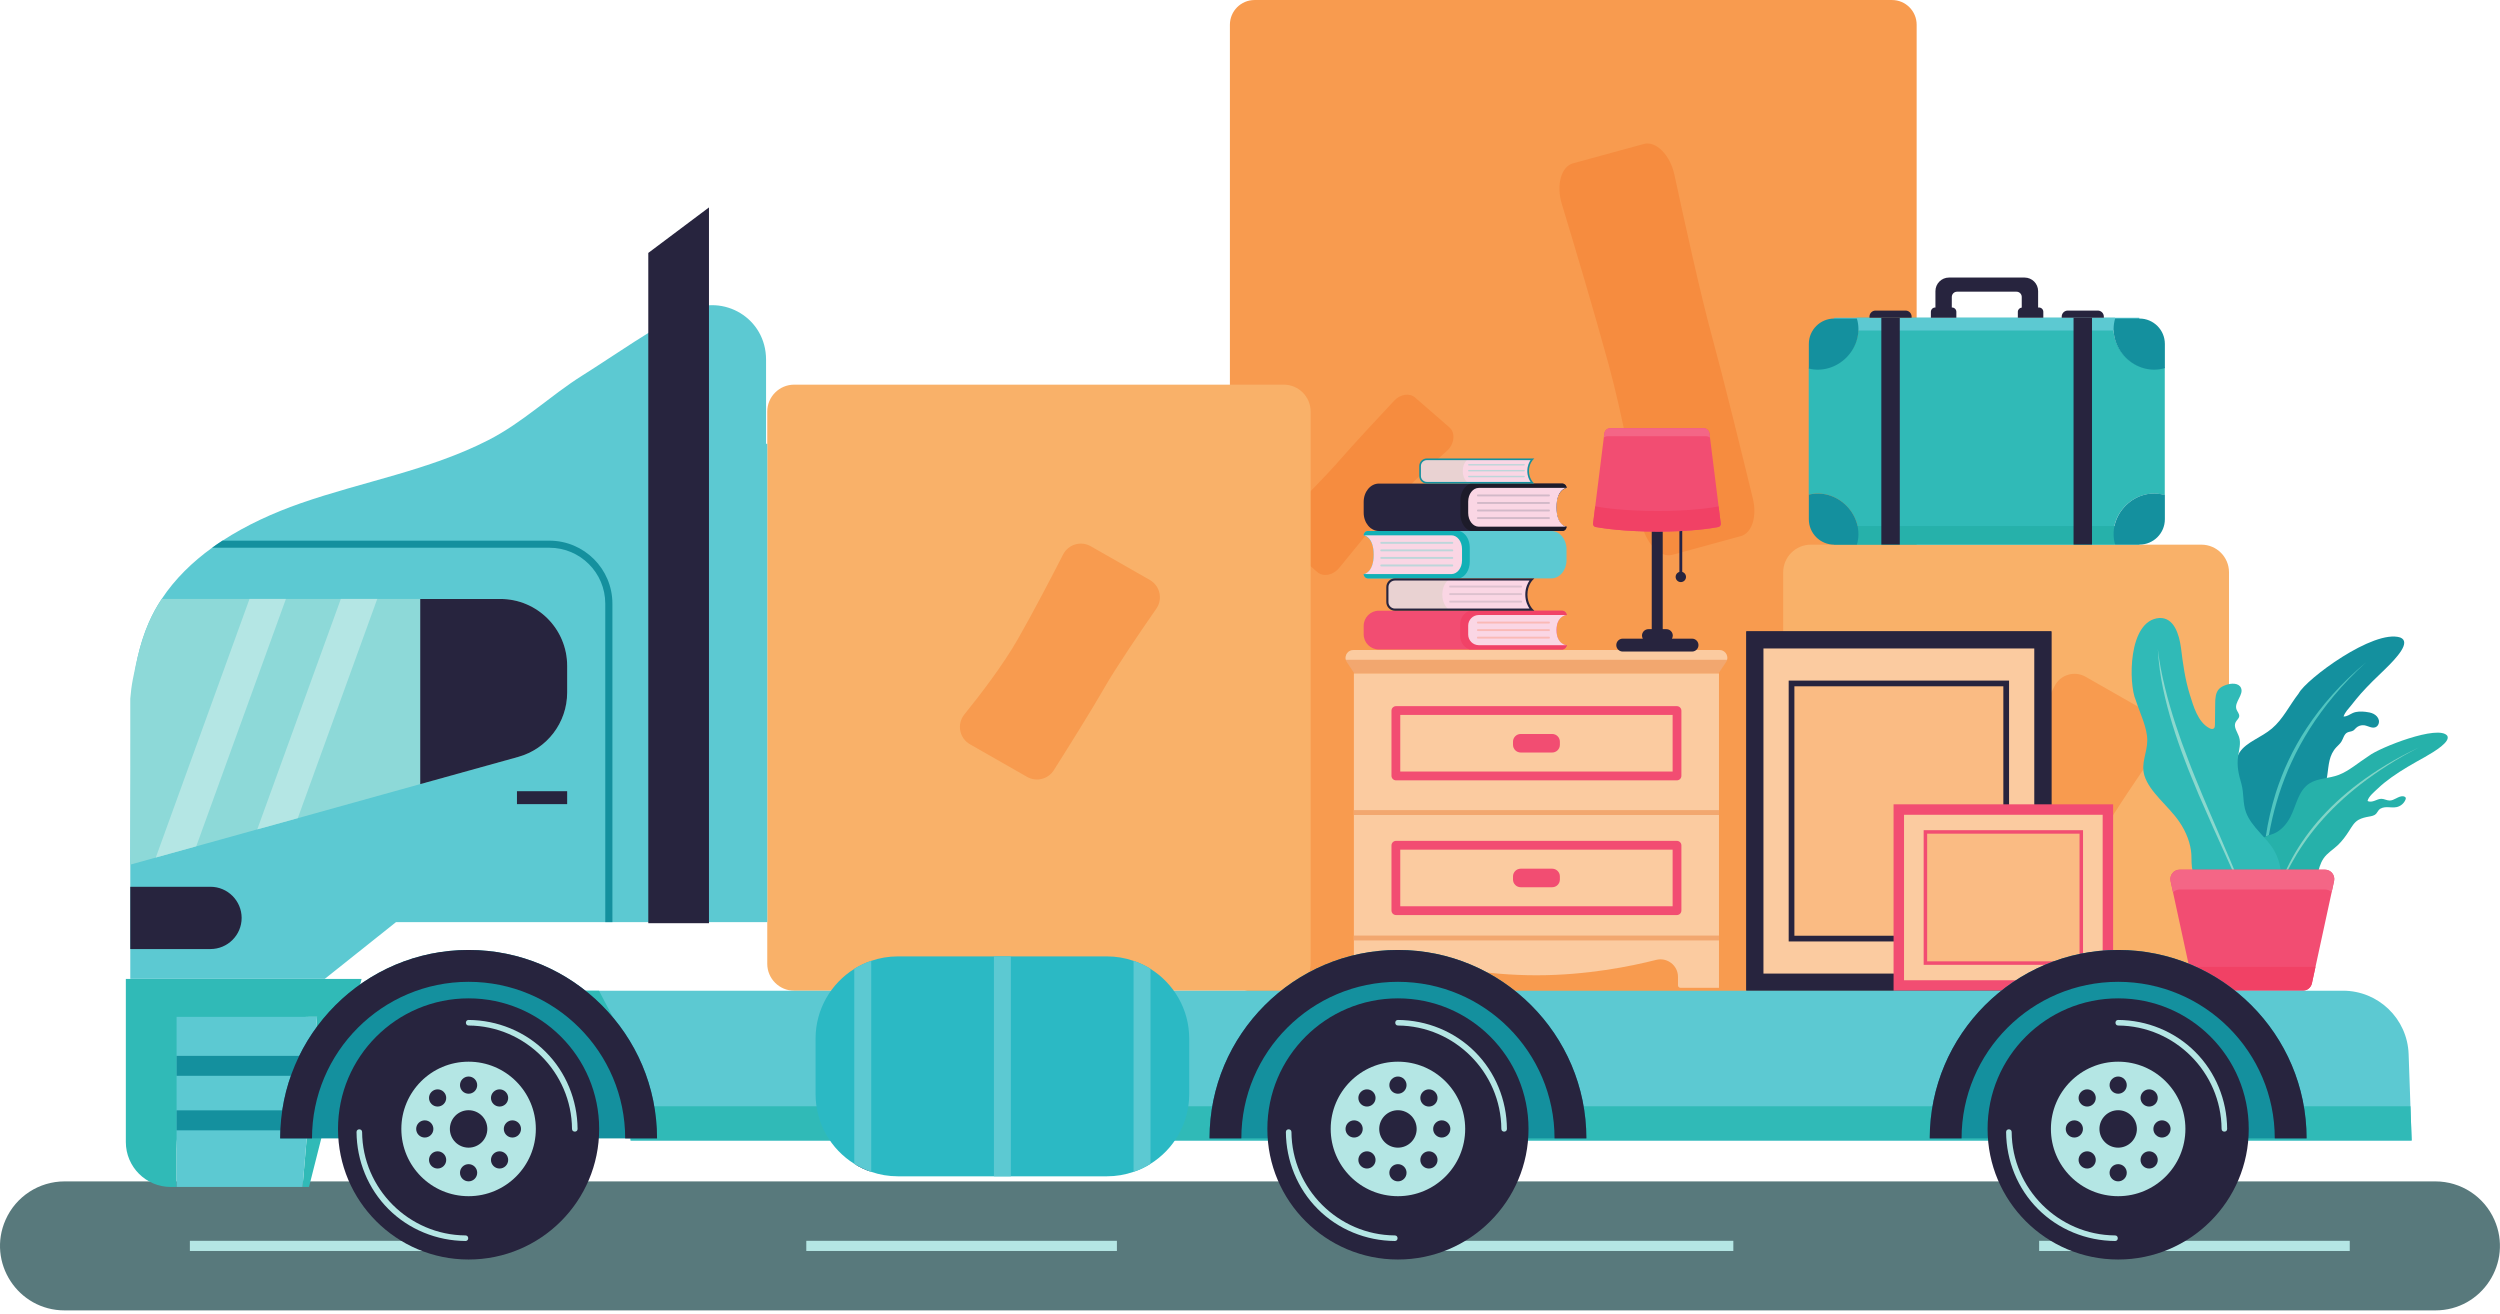 <svg width="584" height="307" viewBox="0 0 584 307" fill="none" xmlns="http://www.w3.org/2000/svg">
<g clip-path="url(#clip0_412_33760)">
<path d="M568.906 306.107H15.083C4.19 306.107 -3.103 294.905 1.305 284.945C3.718 279.492 9.12 275.974 15.083 275.974H568.906C574.869 275.974 580.271 279.492 582.684 284.945C587.091 294.905 579.799 306.107 568.906 306.107Z" fill="#58797C"/>
<path d="M116.912 289.853H44.355V292.23H116.912V289.853ZM260.909 289.853H188.351V292.23H260.909V289.853ZM404.906 289.853H332.347V292.23H404.906V289.853ZM548.902 289.853H476.344V292.23H548.902V289.853Z" fill="#B4E6E4"/>
<path d="M441.965 231.746H293.07C289.887 231.746 287.306 229.166 287.306 225.981V5.769C287.306 2.587 289.887 0.005 293.07 0.005H441.965C445.148 0.005 447.729 2.587 447.729 5.769V225.981C447.729 229.166 445.148 231.746 441.965 231.746Z" fill="#F89B4F"/>
<path d="M338.57 99.824L330.57 92.87C329.273 91.742 327.122 92.06 325.685 93.595C322.219 97.293 316.111 103.852 312.859 107.593C309.7 111.227 303.551 117.421 299.843 121.108C298.207 122.736 298.024 125.201 299.45 126.439L307.731 133.641C309.114 134.842 311.441 134.391 312.849 132.647C315.82 128.966 320.823 122.829 324.937 118.097C328.894 113.544 334.416 108.483 337.965 105.355C339.778 103.757 340.067 101.127 338.57 99.824ZM390.682 129.605L406.664 125.236C409.256 124.528 410.488 120.66 409.466 116.449C406.996 106.299 402.589 88.355 399.893 78.493C397.275 68.92 393.409 51.36 391.146 40.83C390.147 36.183 386.838 32.855 383.992 33.633L367.447 38.155C364.685 38.91 363.497 43.228 364.839 47.648C367.669 56.976 372.352 72.617 375.761 85.088C379.041 97.087 381.812 112.236 383.417 121.82C384.236 126.718 387.692 130.422 390.682 129.605Z" fill="#F68C3F"/>
<path d="M514.242 231.371H423.011C419.445 231.371 416.556 228.482 416.556 224.917V133.687C416.556 130.123 419.445 127.233 423.011 127.233H514.242C517.806 127.233 520.695 130.123 520.695 133.687V224.917C520.695 228.482 517.806 231.371 514.242 231.371Z" fill="#F9B169"/>
<path d="M455.597 209.9L470.538 218.425C472.958 219.808 476.036 219.043 477.527 216.686C481.121 211.008 487.438 200.939 490.697 195.229C493.86 189.686 500.394 180.121 504.357 174.42C506.105 171.904 505.318 168.434 502.658 166.916L487.194 158.091C484.613 156.619 481.325 157.593 479.971 160.237C477.109 165.819 472.261 175.136 468.142 182.355C464.178 189.302 458.097 197.191 454.133 202.087C452.106 204.588 452.802 208.304 455.597 209.9Z" fill="#F89B4F"/>
<path d="M299.871 89.854H185.528C182.05 89.854 179.23 92.674 179.23 96.152V225.129C179.23 228.609 182.05 231.429 185.528 231.429H299.871C303.348 231.429 306.168 228.609 306.168 225.129V96.152C306.168 92.674 303.348 89.854 299.871 89.854Z" fill="#F9B169"/>
<path d="M226.585 173.865L239.923 181.477C242.086 182.712 244.834 182.027 246.166 179.925C249.375 174.853 255.016 165.863 257.925 160.764C260.749 155.816 266.584 147.275 270.122 142.184C271.682 139.938 270.981 136.839 268.605 135.483L254.798 127.603C252.492 126.287 249.558 127.159 248.347 129.519C245.794 134.505 241.465 142.823 237.785 149.271C234.245 155.472 228.815 162.516 225.276 166.888C223.468 169.121 224.089 172.441 226.585 173.865Z" fill="#F89B4F"/>
<path d="M521.308 206.099C519.527 203.076 517.788 199.406 518.671 196.929C519.104 195.723 520.1 195.005 520.888 194.034C522.228 192.378 523.016 189.901 522.998 187.229C523.012 183.345 521.084 178.977 523.186 175.725C524.788 173.308 528.21 172.32 530.726 170.177C533.315 167.984 534.771 164.845 536.967 161.988C538.688 158.671 554.47 146.928 560.697 148.916C563.338 149.972 559.803 153.736 557.08 156.388C555.156 158.204 553.264 160.061 551.496 162.031C550.714 162.901 550.005 163.824 549.274 164.731C548.581 165.589 547.846 166.286 547.452 167.362C548.229 167.437 548.9 166.869 549.616 166.557C550.533 166.157 551.577 166.174 552.572 166.282C553.225 166.353 553.886 166.465 554.472 166.766C555.054 167.066 555.557 167.585 555.698 168.229C555.837 168.87 555.536 169.621 554.929 169.873C554.093 170.221 553.2 169.565 552.304 169.429C551.605 169.324 550.864 169.564 550.358 170.057C550.154 170.254 549.986 170.493 549.749 170.646C549.324 170.922 548.761 170.882 548.314 171.12C547.549 171.522 547.398 172.533 546.937 173.265C546.638 173.739 546.198 174.106 545.812 174.513C544.007 176.408 544.012 178.693 543.653 181.118C543.267 183.737 542.677 186.362 541.376 188.694C540.32 190.623 538.885 192.17 538.323 194.235C537.415 197.715 538.935 201.593 538.829 205.368C538.795 207.497 538.332 209.509 537.719 211.184C536.216 215.204 533.828 216.938 531.13 216.459C527.467 215.807 524.639 211.664 521.308 206.099Z" fill="#14909E"/>
<path d="M528.639 215.428C528.621 215.149 528.604 214.871 528.589 214.592C528.603 214.583 528.615 214.573 528.628 214.564C528.632 214.852 528.635 215.14 528.639 215.428ZM529.285 195.406C529.801 191.993 530.569 188.581 531.643 185.155C532.041 183.893 532.504 182.637 532.992 181.37C533.486 180.083 534.031 178.816 534.627 177.573C535.229 176.309 535.868 175.036 536.59 173.772C537.31 172.505 538.062 171.228 538.92 169.961C542.29 164.88 546.678 159.756 552.758 154.675C549.89 157.284 547.408 159.883 545.25 162.479C544.706 163.125 544.181 163.773 543.67 164.417C543.168 165.064 542.681 165.711 542.208 166.354C541.257 167.64 540.393 168.932 539.573 170.212C537.956 172.781 536.548 175.325 535.383 177.874C535.089 178.505 534.803 179.139 534.525 179.777C534.259 180.412 534 181.046 533.753 181.679C533.263 182.949 532.8 184.207 532.399 185.471C531.592 188.001 530.917 190.507 530.417 193.023C530.273 193.727 530.132 194.429 530.004 195.13C529.759 195.211 529.517 195.299 529.285 195.406Z" fill="#51C5C0"/>
<path d="M527.575 202.616C527.064 200.019 527.004 197.136 528.559 195.852C529.314 195.229 530.304 195.091 531.204 194.71C532.744 194.059 534.114 192.636 535.049 190.819C536.415 188.177 536.857 184.679 539.516 182.99C541.511 181.734 544.013 181.906 546.36 180.999C548.774 180.07 550.906 178.145 553.382 176.562C555.824 174.65 569.698 169.173 571.69 171.888C572.442 173.246 568.945 175.433 566.41 176.866C563.759 178.336 561.107 179.827 558.642 181.593C557.516 182.399 556.426 183.265 555.426 184.226C554.721 184.902 553.241 186.096 553.062 187.102C553.553 187.383 554.173 187.258 554.702 187.059C555.23 186.861 555.757 186.591 556.321 186.603C556.973 186.617 557.574 187.003 558.225 187.003C558.753 187.003 559.246 186.753 559.733 186.502C560.318 186.201 560.894 185.899 561.516 186.032C561.721 186.077 561.938 186.194 561.987 186.399C562.018 186.525 561.978 186.657 561.931 186.777C561.589 187.659 560.778 188.345 559.852 188.539C559.14 188.689 558.401 188.565 557.673 188.555C556.945 188.546 556.149 188.689 555.672 189.238C555.438 189.506 555.302 189.845 555.058 190.102C554.632 190.55 553.97 190.657 553.361 190.763C552.532 190.907 551.697 191.101 550.961 191.508C549.933 192.078 549.36 193.151 548.745 194.108C547.981 195.293 547.147 196.443 546.123 197.418C544.951 198.539 543.66 199.229 542.756 200.565C541.255 202.815 541.245 206.204 540.396 209.002C539.928 210.576 539.251 211.898 538.54 212.873C536.836 215.223 534.869 215.253 532.808 213.604C530.016 211.356 528.498 207.392 527.575 202.616Z" fill="#26B1AA"/>
<path d="M532.784 206.884C532.823 206.585 532.851 206.281 532.871 205.972C533.124 205.335 533.39 204.698 533.668 204.06C533.854 203.64 534.043 203.223 534.24 202.804C534.44 202.393 534.648 201.98 534.86 201.568C536.553 198.263 538.705 195.06 541.375 191.926C542.044 191.145 542.756 190.379 543.492 189.607C544.228 188.834 545.001 188.07 545.817 187.319C546.633 186.567 547.477 185.808 548.37 185.073C549.264 184.334 550.185 183.587 551.162 182.87C555.053 179.966 559.606 177.168 565.027 174.62C562.373 175.982 559.93 177.385 557.68 178.83C557.123 179.185 556.569 179.545 556.018 179.91C555.478 180.274 554.948 180.639 554.426 181.005C553.384 181.731 552.392 182.475 551.432 183.217C549.522 184.708 547.758 186.203 546.154 187.739C545.753 188.122 545.359 188.503 544.972 188.884C544.588 189.27 544.212 189.657 543.845 190.043C543.113 190.819 542.407 191.587 541.741 192.372C540.408 193.942 539.188 195.507 538.103 197.111C537.557 197.908 537.029 198.695 536.543 199.504C536.061 200.301 535.598 201.107 535.152 201.924C534.934 202.325 534.72 202.728 534.511 203.134C534.308 203.54 534.11 203.949 533.915 204.359C533.531 205.165 533.165 205.98 532.818 206.803C532.807 206.831 532.795 206.857 532.784 206.884Z" fill="#82D4C6"/>
<path d="M518.408 211.427C516.047 209.502 513.194 206.687 512.269 203.662C511.83 202.187 511.985 200.904 511.897 199.514C511.738 197.138 510.767 194.363 509.013 191.863C506.514 188.232 502.115 185.05 500.931 181.145C500.076 178.241 501.585 175.894 501.602 172.98C501.619 169.996 499.945 166.749 498.896 163.516C497.258 159.868 497.005 144.907 504.43 144.362C507.89 144.21 509.061 148.276 509.477 151.332C509.926 155.001 510.427 158.697 511.533 162.237C512.375 164.94 513.42 168.678 516.09 170.093C516.415 170.266 516.836 170.4 517.128 170.177C517.38 169.984 517.407 169.621 517.41 169.302C517.428 167.658 517.447 166.012 517.467 164.367C517.48 163.144 517.544 161.792 518.396 160.915C518.836 160.461 519.432 160.2 520.03 159.991C521.246 159.564 522.932 159.497 523.482 160.665C524.238 162.271 521.852 164.02 522.435 165.697C522.63 166.255 523.144 166.732 523.082 167.317C523.023 167.865 522.486 168.224 522.238 168.716C521.683 169.812 522.671 171.012 523.052 172.178C523.526 173.626 523.032 175.185 522.815 176.693C522.483 178.972 522.964 180.93 523.588 183.091C524.212 185.259 523.871 187.636 524.682 189.795C525.984 193.243 529.437 195.552 531.235 198.679C532.259 200.445 532.745 202.415 532.869 204.276C533.139 208.729 531.272 212.412 528.963 214.307C525.806 216.889 522.851 214.979 518.408 211.427Z" fill="#30BAB7"/>
<path d="M526.718 215.421C526.235 214.223 525.741 213.029 525.238 211.839C524.734 210.639 524.198 209.438 523.671 208.226C523.145 207.002 522.609 205.782 522.063 204.567C521.788 203.955 521.511 203.341 521.231 202.727C520.958 202.111 520.683 201.492 520.405 200.872C518.159 195.917 515.855 190.841 513.605 185.607C513.046 184.298 512.513 182.977 511.966 181.646C511.414 180.313 510.884 178.97 510.377 177.62C509.867 176.265 509.351 174.901 508.881 173.518C508.407 172.137 507.923 170.746 507.505 169.337C505.778 163.703 504.389 157.835 504.065 151.64C504.438 154.725 505.018 157.727 505.753 160.659C505.932 161.392 506.117 162.121 506.308 162.845C506.505 163.569 506.708 164.291 506.916 165.008C507.32 166.442 507.774 167.858 508.226 169.264C509.157 172.07 510.127 174.825 511.181 177.526C511.438 178.203 511.698 178.877 511.957 179.548C512.225 180.217 512.491 180.884 512.759 181.549C513.302 182.877 513.829 184.196 514.382 185.503C515.483 188.119 516.563 190.698 517.675 193.239C518.225 194.51 518.75 195.778 519.298 197.032C519.842 198.287 520.377 199.536 520.901 200.78C521.162 201.4 521.423 202.02 521.679 202.639C521.942 203.256 522.202 203.872 522.458 204.487C522.968 205.717 523.466 206.941 523.95 208.162C524.919 210.602 525.874 213.012 526.718 215.421Z" fill="#8BD8CE"/>
<path d="M537.924 231.422H514.363C513.863 231.422 513.377 231.251 512.987 230.936C512.597 230.622 512.327 230.184 512.221 229.694L507.045 205.808C506.75 204.443 507.79 203.153 509.187 203.153H543.1C544.497 203.153 545.537 204.443 545.243 205.808L540.067 229.694C539.96 230.184 539.69 230.622 539.3 230.936C538.91 231.251 538.425 231.422 537.924 231.422Z" fill="#F24D72"/>
<path d="M507.619 208.457C508.014 208.048 508.561 207.78 509.187 207.78H543.1C543.727 207.78 544.273 208.048 544.668 208.457L545.243 205.808C545.537 204.443 544.497 203.153 543.1 203.153H509.187C507.79 203.153 506.75 204.443 507.045 205.808L507.619 208.457Z" fill="#F46686"/>
<path d="M540.527 225.856H511.759C511.633 225.856 511.507 225.844 511.383 225.83L512.221 229.694C512.327 230.184 512.597 230.622 512.987 230.936C513.377 231.251 513.862 231.422 514.363 231.422H537.924C538.425 231.422 538.91 231.251 539.3 230.936C539.69 230.622 539.96 230.184 540.067 229.694L540.904 225.83C540.78 225.844 540.655 225.856 540.527 225.856Z" fill="#F14165"/>
<path d="M477.207 229.429H409.943V149.48H477.207V229.429Z" fill="#FBCBA0"/>
<path d="M411.943 227.429H475.207V151.482H411.943V227.429ZM479.207 231.429H407.943V147.482H479.207V231.429Z" fill="#27243E"/>
<path d="M468.65 219.256H418.501V159.653H468.65V219.256Z" fill="#FABB83"/>
<path d="M419.17 218.589H467.983V160.32H419.17V218.589ZM469.316 219.923H417.836V158.987H469.316V219.923Z" fill="#27243E"/>
<path d="M477.207 229.429H409.943V149.48H477.207V229.429Z" fill="#FBCBA0"/>
<path d="M411.943 227.429H475.207V151.482H411.943V227.429ZM479.207 231.429H407.943V147.482H479.207V231.429Z" fill="#27243E"/>
<path d="M468.65 219.256H418.501V159.653H468.65V219.256Z" fill="#FABB83"/>
<path d="M419.17 218.589H467.983V160.32H419.17V218.589ZM469.316 219.923H417.836V158.987H469.316V219.923Z" fill="#27243E"/>
<path d="M492.404 189.112V230.206H443.56V189.112H492.404Z" fill="#FBCBA0"/>
<path d="M491.182 228.985V190.334H444.781V228.985H491.182ZM493.626 187.89V231.429H442.338V187.89H493.626Z" fill="#F24D72"/>
<path d="M486.189 194.34V224.977H449.774V194.34H486.189Z" fill="#FABB83"/>
<path d="M485.781 224.569V194.747H450.182V224.569H485.781ZM486.596 193.932V225.385H449.367V193.932H486.596Z" fill="#F24D72"/>
<path d="M496.535 118.118C499.086 115.566 502.657 114.73 505.69 115.668V85.791C502.657 86.728 499.086 85.892 496.535 83.341C493.993 80.801 493.154 77.246 494.074 74.222H433.744C434.662 77.246 433.822 80.801 431.282 83.341C428.84 85.783 425.462 86.654 422.519 85.903V115.557C425.462 114.805 428.84 115.676 431.282 118.118C433.822 120.658 434.662 124.212 433.744 127.235H494.074C493.154 124.212 493.994 120.658 496.535 118.118Z" fill="#30BAB7"/>
<path d="M499.725 122.89V127.202H428.444V122.89H499.725Z" fill="#26B1AA"/>
<path d="M499.725 74.222V77.207H428.444V74.222H499.725Z" fill="#5CC9D2"/>
<path d="M488.692 127.214H484.38V74.222H488.692V127.214ZM443.789 127.214H439.479V74.222H443.789V127.214Z" fill="#27243E"/>
<path d="M431.308 83.534C433.848 80.993 434.688 77.438 433.767 74.413H428.475C425.199 74.413 422.543 77.07 422.543 80.345V86.094C425.487 86.846 428.865 85.975 431.308 83.534ZM431.308 118.118C428.865 115.676 425.487 114.805 422.543 115.557V121.304C422.543 124.58 425.199 127.235 428.475 127.235H433.768C434.688 124.212 433.848 120.658 431.308 118.118ZM496.56 83.534C499.11 86.085 502.682 86.921 505.713 85.984V80.345C505.713 77.07 503.058 74.413 499.782 74.413H494.099C493.179 77.438 494.019 80.993 496.56 83.534ZM505.713 121.288V115.65C502.682 114.714 499.11 115.55 496.56 118.102C494.02 120.642 493.18 124.194 494.097 127.219H499.782C503.058 127.219 505.713 124.564 505.713 121.288Z" fill="#14909E"/>
<path d="M476.307 71.832H476.103V68.008C476.103 66.256 474.683 64.836 472.931 64.836H455.289C453.538 64.836 452.117 66.256 452.117 68.008V71.832H452.065C451.506 71.832 451.052 72.285 451.052 72.845V74.222H457.005V72.845C457.005 72.285 456.551 71.832 455.991 71.832H455.941V69.365C455.941 68.688 456.49 68.138 457.169 68.138H471.051C471.73 68.138 472.279 68.688 472.279 69.365V71.852C471.77 71.905 471.367 72.321 471.367 72.845V74.222H477.32V72.845C477.32 72.285 476.867 71.832 476.307 71.832ZM445.138 72.549H438.129C437.347 72.549 436.712 73.182 436.712 73.965V74.222H446.554V73.965C446.554 73.182 445.921 72.549 445.138 72.549ZM490.04 72.549H483.032C482.249 72.549 481.615 73.182 481.615 73.965V74.222H491.457V73.965C491.457 73.182 490.823 72.549 490.04 72.549Z" fill="#27243E"/>
<path d="M401.441 157.319H316.384L314.632 154.689C313.82 153.475 314.694 151.846 316.154 151.846H401.671C403.134 151.846 404.005 153.475 403.194 154.689L401.441 157.319Z" fill="#F2A76F"/>
<path d="M403.443 154.125C403.727 153.025 402.917 151.846 401.671 151.846H316.153C314.911 151.846 314.097 153.025 314.381 154.125H403.443ZM316.269 157.319V230.746H325.278C325.593 230.746 325.848 230.492 325.848 230.177V228.194C325.848 225.516 328.373 223.571 330.968 224.231C336.833 225.726 347.163 227.825 358.914 227.825C370.663 227.825 380.993 225.726 386.86 224.231C389.453 223.571 391.978 225.516 391.978 228.194V230.177C391.978 230.328 392.038 230.473 392.144 230.579C392.251 230.686 392.395 230.746 392.546 230.746H401.555V157.319H316.269Z" fill="#FBCBA0"/>
<path d="M401.555 190.384H316.27V189.243H401.555V190.384ZM401.555 219.686H316.27V218.547H401.555V219.686Z" fill="#F2A76F"/>
<path d="M390.724 180.236H327.101V167.01H390.724V180.236ZM391.713 164.957H326.112C325.525 164.957 325.049 165.435 325.049 166.02V181.227C325.049 181.813 325.525 182.289 326.112 182.289H391.713C392.301 182.289 392.776 181.813 392.776 181.227V166.02C392.776 165.435 392.301 164.957 391.713 164.957Z" fill="#F24D72"/>
<path d="M362.587 175.789H355.239C354.246 175.789 353.439 174.985 353.439 173.991V173.256C353.439 172.262 354.246 171.457 355.239 171.457H362.587C363.58 171.457 364.386 172.262 364.386 173.257V173.991C364.386 174.985 363.58 175.789 362.587 175.789ZM390.724 211.705H327.101V198.479H390.724V211.705ZM391.713 196.427H326.112C325.525 196.427 325.049 196.902 325.049 197.49V212.695C325.049 213.283 325.525 213.757 326.112 213.757H391.713C392.301 213.757 392.776 213.283 392.776 212.695V197.49C392.776 197.35 392.749 197.212 392.695 197.083C392.642 196.954 392.564 196.837 392.465 196.738C392.366 196.639 392.249 196.561 392.12 196.508C391.991 196.454 391.853 196.427 391.713 196.427Z" fill="#F24D72"/>
<path d="M362.587 207.259H355.239C354.246 207.259 353.439 206.453 353.439 205.459V204.726C353.439 203.732 354.246 202.926 355.239 202.926H362.587C363.58 202.926 364.385 203.732 364.385 204.726V205.459C364.385 206.453 363.58 207.259 362.587 207.259Z" fill="#F24D72"/>
<path d="M29.395 228.676V266.779C29.395 272.576 34.095 277.275 39.893 277.275H41.254V268.416C41.254 251.367 55.075 237.546 72.124 237.546H74.064L70.673 277.275H72.183L84.468 228.676H29.395Z" fill="#30BAB7"/>
<path d="M41.254 237.546V277.275H70.674L71.243 270.589L71.642 265.927L73.345 245.975L73.744 241.313L74.064 237.546H41.254Z" fill="#5CC9D2"/>
<path d="M41.254 246.646V251.308H73.345L73.744 246.646H41.254ZM41.254 259.38V264.043H71.243L71.642 259.38H41.254Z" fill="#14909E"/>
<path d="M179.23 103.673V215.404H92.512L75.86 228.67H30.435V201.738C30.435 194.164 30.567 186.578 30.594 179.017C30.635 167.578 30.075 156.205 34.768 145.432C35.62 143.486 36.62 141.646 37.781 139.912C40.861 135.246 44.927 131.286 49.554 127.953C50.34 127.379 51.154 126.833 51.967 126.299C57.593 122.633 63.887 119.78 70.179 117.58C84.766 112.486 100.299 109.86 114.059 102.82C122.112 98.713 128.486 92.474 135.978 87.754C144.204 82.581 151.991 76.901 160.765 72.594C169.004 68.568 178.95 74.287 178.95 84.021V103.673H179.23Z" fill="#5CC9D2"/>
<path d="M151.44 59.084L165.616 48.453V215.665H151.44V59.084ZM56.447 214.431C56.447 216.431 55.634 218.244 54.314 219.564C52.994 220.884 51.167 221.697 49.167 221.697H30.435V207.151H49.167C53.18 207.151 56.447 210.417 56.447 214.431Z" fill="#27243E"/>
<path d="M132.483 155.524V161.777C132.483 168.79 127.816 174.937 121.056 176.817L98.163 183.163L69.564 191.123L69.351 191.177L60.605 193.603L60.098 193.736L48.551 196.95L45.845 197.696L39.792 199.376L36.391 200.323L30.432 201.976V163.204C30.552 161.697 30.739 160.177 31.046 158.604C31.925 154.111 32.939 149.618 34.765 145.431C35.619 143.484 36.619 141.644 37.778 139.911H116.883C125.496 139.911 132.483 146.911 132.483 155.524Z" fill="#8DD9D8"/>
<path d="M88.124 139.911L69.564 191.123L69.351 191.177L60.605 193.603L60.098 193.736L79.618 139.911H88.124ZM66.791 139.911L45.845 197.696L39.792 199.376L36.391 200.323L58.285 139.911H66.791Z" fill="#B4E6E4"/>
<path d="M143.058 141.006V215.404H141.391V141.006C141.391 133.806 135.538 127.953 128.339 127.953H49.554C50.341 127.379 51.155 126.833 51.968 126.299H128.339C136.459 126.299 143.058 132.899 143.058 141.006Z" fill="#14909E"/>
<path d="M98.168 139.919V183.172L121.056 176.815C127.815 174.941 132.489 168.789 132.489 161.777V155.527C132.489 146.91 125.503 139.919 116.88 139.919H98.168ZM120.761 187.839H132.489V184.827H120.761V187.839Z" fill="#27243E"/>
<path d="M147.31 266.424H563.363L562.654 246.231C562.366 237.974 555.587 231.429 547.322 231.429H135.73L146.463 251.904L147.31 266.424Z" fill="#5CC9D2"/>
<path d="M147.31 258.424L146.463 243.904L139.923 231.429H135.73L146.463 251.904L147.31 266.424H563.363L563.083 258.424H147.31Z" fill="#30BAB7"/>
<path d="M190.515 242.633V255.566C190.515 262.458 194.126 268.482 199.559 271.868C200.792 272.649 202.111 273.274 203.517 273.743C205.461 274.42 207.563 274.785 209.732 274.785H258.584C260.755 274.785 262.855 274.42 264.8 273.743C266.207 273.274 267.525 272.649 268.759 271.868C274.192 268.482 277.802 262.458 277.802 255.566V242.633C277.802 235.758 274.192 229.733 268.759 226.331C267.525 225.55 266.207 224.925 264.8 224.456C262.855 223.78 260.755 223.414 258.584 223.414H209.732C207.563 223.414 205.461 223.78 203.517 224.456C202.111 224.925 200.792 225.55 199.559 226.331C194.126 229.733 190.515 235.758 190.515 242.633Z" fill="#2BB9C4"/>
<path d="M264.8 224.456V273.743C266.207 273.274 267.525 272.649 268.759 271.868V226.331C267.525 225.55 266.207 224.925 264.8 224.456ZM232.18 223.414V274.785H236.138V223.414H232.18Z" fill="#5CC9D2"/>
<path d="M203.518 273.743C202.111 273.274 200.792 272.649 199.559 271.868L203.518 273.743Z" fill="#27243E"/>
<path d="M199.559 226.331V271.868C200.792 272.649 202.111 273.274 203.518 273.743V224.456C202.111 224.925 200.792 225.55 199.559 226.331Z" fill="#5CC9D2"/>
<path d="M450.785 265.932H538.822C538.822 241.661 519.076 221.913 494.804 221.913C470.532 221.913 450.785 241.661 450.785 265.932Z" fill="#14909E"/>
<path d="M464.3 263.72C464.3 280.566 477.957 294.223 494.804 294.223C511.648 294.223 525.307 280.566 525.307 263.72C525.307 246.874 511.648 233.217 494.804 233.217C477.957 233.217 464.3 246.874 464.3 263.72Z" fill="#27243E"/>
<path d="M518.962 263.72C518.871 250.485 508.038 239.652 494.804 239.563C493.966 239.557 493.964 238.254 494.804 238.261C501.533 238.306 508.037 240.949 512.806 245.718C517.576 250.487 520.216 256.991 520.263 263.72C520.268 264.559 518.967 264.56 518.962 263.72ZM469.927 264.437C470.019 277.673 480.851 288.505 494.086 288.595C494.924 288.601 494.926 289.902 494.086 289.896C487.357 289.851 480.853 287.21 476.083 282.441C471.313 277.672 468.672 271.168 468.626 264.437C468.62 263.6 469.923 263.599 469.927 264.437Z" fill="#B4E6E4"/>
<path d="M479.093 263.72C479.093 272.397 486.126 279.43 494.804 279.43C503.479 279.43 510.512 272.397 510.512 263.72C510.512 255.044 503.479 248.01 494.804 248.01C486.126 248.01 479.093 255.044 479.093 263.72Z" fill="#B4E6E4"/>
<path d="M490.429 263.72C490.429 266.135 492.388 268.093 494.804 268.093C497.218 268.093 499.177 266.135 499.177 263.72C499.177 261.304 497.218 259.346 494.804 259.346C492.388 259.346 490.429 261.304 490.429 263.72ZM492.794 253.485C492.794 254.595 493.694 255.495 494.804 255.495C495.913 255.495 496.813 254.595 496.813 253.485C496.813 252.375 495.913 251.475 494.804 251.475C493.694 251.475 492.794 252.375 492.794 253.485ZM486.145 257.903C486.929 258.688 488.202 258.688 488.986 257.903C489.77 257.119 489.77 255.846 488.986 255.063C488.202 254.278 486.929 254.278 486.145 255.063C485.36 255.846 485.36 257.119 486.145 257.903ZM484.568 265.73C485.677 265.73 486.577 264.83 486.577 263.72C486.577 262.611 485.677 261.711 484.568 261.711C483.459 261.711 482.559 262.611 482.559 263.72C482.559 264.83 483.459 265.73 484.568 265.73ZM488.986 272.379C489.77 271.593 489.77 270.321 488.986 269.537C488.202 268.752 486.929 268.752 486.145 269.537C485.36 270.321 485.36 271.593 486.145 272.379C486.929 273.164 488.202 273.164 488.986 272.379ZM496.813 273.955C496.813 272.845 495.913 271.946 494.804 271.946C493.694 271.946 492.794 272.845 492.794 273.955C492.794 275.065 493.694 275.965 494.804 275.965C495.913 275.965 496.813 275.065 496.813 273.955ZM503.462 269.537C502.677 268.752 501.405 268.752 500.619 269.537C499.834 270.321 499.834 271.593 500.619 272.379C501.405 273.164 502.677 273.164 503.462 272.379C504.246 271.593 504.246 270.321 503.462 269.537ZM505.038 261.711C503.927 261.711 503.029 262.611 503.029 263.72C503.029 264.83 503.927 265.73 505.038 265.73C506.149 265.73 507.047 264.83 507.047 263.72C507.047 262.611 506.149 261.711 505.038 261.711ZM500.619 255.063C499.834 255.846 499.834 257.119 500.619 257.903C501.405 258.688 502.677 258.688 503.462 257.903C504.246 257.119 504.246 255.846 503.462 255.063C502.677 254.278 501.405 254.278 500.619 255.063Z" fill="#27243E"/>
<path d="M450.785 265.932H458.223C458.223 245.763 474.633 229.353 494.804 229.353C514.975 229.353 531.384 245.763 531.384 265.932H538.822C538.822 241.661 519.076 221.913 494.804 221.913C470.532 221.913 450.785 241.661 450.785 265.932Z" fill="#27243E"/>
<path d="M282.541 265.932H370.579C370.579 241.661 350.831 221.913 326.559 221.913C302.287 221.913 282.541 241.661 282.541 265.932Z" fill="#14909E"/>
<path d="M296.055 263.72C296.055 280.566 309.712 294.223 326.558 294.223C343.406 294.223 357.062 280.566 357.062 263.72C357.062 246.874 343.406 233.217 326.558 233.217C309.712 233.217 296.055 246.874 296.055 263.72Z" fill="#27243E"/>
<path d="M350.717 263.72C350.626 250.485 339.794 239.652 326.559 239.563C325.721 239.557 325.72 238.254 326.559 238.261C333.289 238.306 339.793 240.949 344.562 245.718C349.331 250.487 351.973 256.991 352.019 263.72C352.025 264.559 350.722 264.56 350.717 263.72ZM301.684 264.437C301.774 277.673 312.606 288.505 325.841 288.595C326.68 288.601 326.681 289.902 325.841 289.896C319.112 289.851 312.608 287.21 307.839 282.441C303.07 277.672 300.429 271.168 300.382 264.437C300.377 263.6 301.678 263.599 301.684 264.437Z" fill="#B4E6E4"/>
<path d="M310.85 263.72C310.85 272.397 317.883 279.43 326.559 279.43C335.236 279.43 342.268 272.397 342.268 263.72C342.268 255.044 335.236 248.01 326.559 248.01C317.883 248.01 310.85 255.044 310.85 263.72Z" fill="#B4E6E4"/>
<path d="M322.185 263.72C322.185 266.135 324.144 268.093 326.559 268.093C328.975 268.093 330.932 266.135 330.932 263.72C330.932 261.304 328.975 259.346 326.559 259.346C324.144 259.346 322.185 261.304 322.185 263.72ZM324.549 253.485C324.549 254.595 325.449 255.495 326.559 255.495C327.669 255.495 328.569 254.595 328.569 253.485C328.569 252.375 327.669 251.475 326.559 251.475C325.449 251.475 324.549 252.375 324.549 253.485ZM317.9 257.903C318.686 258.688 319.957 258.688 320.743 257.903C321.528 257.119 321.528 255.846 320.743 255.063C319.957 254.278 318.686 254.278 317.9 255.063C317.116 255.846 317.116 257.119 317.9 257.903ZM316.323 265.73C317.434 265.73 318.334 264.83 318.334 263.72C318.334 262.611 317.434 261.711 316.323 261.711C315.214 261.711 314.315 262.611 314.315 263.72C314.315 264.83 315.214 265.73 316.323 265.73ZM320.743 272.379C321.528 271.593 321.528 270.321 320.743 269.537C319.957 268.752 318.686 268.752 317.9 269.537C317.116 270.321 317.116 271.593 317.9 272.379C318.686 273.164 319.957 273.164 320.743 272.379ZM328.569 273.955C328.569 272.845 327.669 271.946 326.559 271.946C325.449 271.946 324.549 272.845 324.549 273.955C324.549 275.065 325.449 275.965 326.559 275.965C327.669 275.965 328.569 275.065 328.569 273.955ZM335.217 269.537C334.432 268.752 333.16 268.752 332.376 269.537C331.592 270.321 331.592 271.593 332.376 272.379C333.16 273.164 334.432 273.164 335.217 272.379C336.002 271.593 336.002 270.321 335.217 269.537ZM336.794 261.711C335.685 261.711 334.785 262.611 334.785 263.72C334.785 264.83 335.685 265.73 336.794 265.73C337.904 265.73 338.804 264.83 338.804 263.72C338.804 262.611 337.904 261.711 336.794 261.711ZM332.376 255.063C331.592 255.846 331.592 257.119 332.376 257.903C333.16 258.688 334.432 258.688 335.217 257.903C336.002 257.119 336.002 255.846 335.217 255.063C334.432 254.278 333.16 254.278 332.376 255.063Z" fill="#27243E"/>
<path d="M282.541 265.932H289.979C289.979 245.763 306.388 229.353 326.559 229.353C346.73 229.353 363.14 245.763 363.14 265.932H370.579C370.579 241.661 350.831 221.913 326.559 221.913C302.287 221.913 282.541 241.661 282.541 265.932Z" fill="#27243E"/>
<path d="M65.444 265.932H153.483C153.483 241.661 133.737 221.913 109.464 221.913C85.192 221.913 65.444 241.661 65.444 265.932Z" fill="#14909E"/>
<path d="M78.96 263.72C78.96 280.566 92.617 294.223 109.463 294.223C126.31 294.223 139.966 280.566 139.966 263.72C139.966 246.874 126.31 233.217 109.463 233.217C92.617 233.217 78.96 246.874 78.96 263.72Z" fill="#27243E"/>
<path d="M133.621 263.72C133.53 250.485 122.699 239.652 109.464 239.563C108.626 239.557 108.624 238.254 109.464 238.261C116.193 238.306 122.697 240.949 127.466 245.718C132.237 250.487 134.877 256.991 134.924 263.72C134.929 264.559 133.628 264.56 133.621 263.72ZM84.589 264.437C84.679 277.673 95.511 288.505 108.746 288.595C109.584 288.601 109.585 289.902 108.746 289.896C102.016 289.851 95.512 287.21 90.743 282.441C85.974 277.672 83.333 271.168 83.286 264.437C83.28 263.6 84.582 263.599 84.589 264.437Z" fill="#B4E6E4"/>
<path d="M93.754 263.72C93.754 272.397 100.787 279.43 109.463 279.43C118.139 279.43 125.172 272.397 125.172 263.72C125.172 255.044 118.139 248.01 109.463 248.01C100.787 248.01 93.754 255.044 93.754 263.72Z" fill="#B4E6E4"/>
<path d="M105.089 263.72C105.089 266.135 107.048 268.093 109.463 268.093C111.878 268.093 113.837 266.135 113.837 263.72C113.837 261.304 111.878 259.346 109.463 259.346C107.048 259.346 105.089 261.304 105.089 263.72ZM107.453 253.485C107.453 254.595 108.353 255.495 109.463 255.495C110.573 255.495 111.473 254.595 111.473 253.485C111.473 252.375 110.573 251.475 109.463 251.475C108.353 251.475 107.453 252.375 107.453 253.485ZM100.805 257.903C101.589 258.688 102.862 258.688 103.647 257.903C104.432 257.119 104.432 255.846 103.647 255.063C102.862 254.278 101.589 254.278 100.805 255.063C100.02 255.846 100.02 257.119 100.805 257.903ZM99.228 265.73C100.338 265.73 101.237 264.83 101.237 263.72C101.237 262.611 100.338 261.711 99.228 261.711C98.118 261.711 97.219 262.611 97.219 263.72C97.219 264.83 98.118 265.73 99.228 265.73ZM103.647 272.379C104.432 271.593 104.432 270.321 103.647 269.537C102.862 268.752 101.589 268.752 100.805 269.537C100.02 270.321 100.02 271.593 100.805 272.379C101.589 273.164 102.862 273.164 103.647 272.379ZM111.473 273.955C111.473 272.845 110.573 271.946 109.463 271.946C108.353 271.946 107.453 272.845 107.453 273.955C107.453 275.065 108.353 275.965 109.463 275.965C110.573 275.965 111.473 275.065 111.473 273.955ZM118.122 269.537C117.337 268.752 116.065 268.752 115.279 269.537C114.495 270.321 114.495 271.593 115.279 272.379C116.065 273.164 117.337 273.164 118.122 272.379C118.906 271.593 118.906 270.321 118.122 269.537ZM119.698 261.711C118.589 261.711 117.689 262.611 117.689 263.72C117.689 264.83 118.589 265.73 119.698 265.73C120.809 265.73 121.708 264.83 121.708 263.72C121.708 262.611 120.809 261.711 119.698 261.711ZM115.279 255.063C114.495 255.846 114.495 257.119 115.279 257.903C116.065 258.688 117.337 258.688 118.122 257.903C118.906 257.119 118.906 255.846 118.122 255.063C117.337 254.278 116.065 254.278 115.279 255.063Z" fill="#27243E"/>
<path d="M65.444 265.932H72.884C72.884 245.763 89.293 229.353 109.464 229.353C129.634 229.353 146.044 245.763 146.044 265.932H153.483C153.483 241.661 133.737 221.913 109.464 221.913C85.192 221.913 65.444 241.661 65.444 265.932Z" fill="#27243E"/>
<path d="M363.606 147.191C363.606 143.667 365.969 143.668 365.983 143.667C365.92 143.095 365.435 142.66 364.859 142.66H322.104C320.145 142.66 318.555 144.25 318.555 146.211V148.171C318.555 150.131 320.145 151.722 322.105 151.722H364.859C365.435 151.722 365.92 151.288 365.983 150.715C365.862 150.694 363.606 150.715 363.606 147.191Z" fill="#F24D72"/>
<path d="M365.983 150.715C365.862 150.694 363.606 150.715 363.606 147.191C363.606 143.667 365.97 143.668 365.983 143.667C365.92 143.095 365.435 142.66 364.859 142.66H343.311C342.018 143.116 341.089 144.346 341.089 145.795V148.586C341.089 150.036 342.018 151.266 343.311 151.722H364.859C365.435 151.722 365.92 151.288 365.983 150.715Z" fill="#F14267"/>
<path d="M365.872 150.715H345.45C344.079 150.715 342.969 149.603 342.969 148.232V146.15C342.969 144.779 344.079 143.667 345.45 143.667H365.872C365.872 143.667 363.606 143.919 363.606 147.191C363.606 150.462 365.872 150.715 365.872 150.715Z" fill="#FAD6E4"/>
<path d="M345.233 145.655H361.844C362.136 145.655 362.136 145.202 361.844 145.202H345.233C344.941 145.202 344.941 145.655 345.233 145.655ZM345.233 147.418H361.844C362.136 147.418 362.136 146.964 361.844 146.964H345.233C344.941 146.964 344.941 147.418 345.233 147.418ZM345.233 149.179H361.844C362.136 149.179 362.136 148.727 361.844 148.727H345.233C344.941 148.727 344.941 149.179 345.233 149.179Z" fill="#FAB9B6"/>
<path d="M318.555 125.03L318.559 124.978C318.597 124.45 319.037 124.04 319.567 124.04H362.392C364.351 124.04 365.941 125.957 365.941 128.318V130.835C365.941 133.195 364.351 135.114 362.392 135.114H319.569C319.039 135.114 318.597 134.702 318.56 134.171L318.555 134.087L318.725 134.082C318.725 134.082 320.939 133.946 320.939 129.495C320.939 126.027 319.265 125.222 318.555 125.03Z" fill="#5CC9D2"/>
<path d="M318.559 124.978L318.555 125.03C319.265 125.222 320.939 126.027 320.939 129.495C320.939 133.946 318.725 134.082 318.725 134.082L318.555 134.087L318.56 134.171C318.597 134.702 319.039 135.114 319.569 135.114H340.947C342.318 134.703 343.337 133.129 343.337 131.245V127.907C343.337 126.023 342.317 124.449 340.947 124.04H319.567C319.037 124.04 318.597 124.45 318.559 124.978Z" fill="#12B0B6"/>
<path d="M318.625 134.106H339.046C340.418 134.106 341.529 132.678 341.529 130.915V128.238C341.529 126.475 340.418 125.046 339.046 125.046H318.625C318.625 125.046 320.891 125.37 320.891 129.577C320.891 133.783 318.625 134.106 318.625 134.106Z" fill="#FAD6E4"/>
<path d="M339.262 127.034H322.652C322.361 127.034 322.361 126.581 322.652 126.581H339.262C339.556 126.581 339.554 127.034 339.262 127.034ZM339.262 128.795H322.652C322.361 128.795 322.361 128.342 322.652 128.342H339.262C339.556 128.342 339.554 128.795 339.262 128.795ZM339.262 130.558H322.652C322.361 130.558 322.361 130.105 322.652 130.105H339.262C339.556 130.105 339.554 130.558 339.262 130.558ZM339.262 132.321H322.652C322.361 132.321 322.361 131.866 322.652 131.866H339.262C339.556 131.866 339.554 132.321 339.262 132.321Z" fill="#BDD6DA"/>
<path d="M365.941 113.957L365.938 113.905C365.92 113.65 365.805 113.411 365.618 113.236C365.431 113.062 365.184 112.965 364.928 112.965H322.103C320.145 112.965 318.555 114.882 318.555 117.244V119.761C318.555 122.121 320.145 124.04 322.103 124.04H364.927C365.459 124.04 365.899 123.628 365.935 123.097L365.941 123.012L365.77 123.008C365.77 123.008 363.558 122.872 363.558 118.421C363.558 114.954 365.232 114.148 365.941 113.957Z" fill="#27243E"/>
<path d="M365.938 113.905L365.942 113.957C365.232 114.148 363.558 114.954 363.558 118.421C363.558 122.872 365.77 123.008 365.77 123.008L365.942 123.012L365.935 123.097C365.918 123.353 365.804 123.592 365.617 123.767C365.43 123.942 365.183 124.04 364.927 124.04H343.547C342.18 123.629 341.158 122.056 341.158 120.17V116.834C341.158 114.949 342.18 113.376 343.547 112.965H364.928C365.46 112.965 365.9 113.376 365.938 113.905Z" fill="#1D1B2A"/>
<path d="M365.871 123.033H345.45C344.079 123.033 342.969 121.604 342.969 119.842V117.164C342.969 115.4 344.079 113.972 345.45 113.972H365.871C365.871 113.972 363.606 114.296 363.606 118.502C363.606 122.709 365.871 123.033 365.871 123.033Z" fill="#FAD6E4"/>
<path d="M361.844 115.96H345.233C344.941 115.96 344.941 115.506 345.233 115.506H361.844C362.136 115.506 362.136 115.96 361.844 115.96ZM361.844 117.722H345.233C344.941 117.722 344.941 117.269 345.233 117.269H361.844C362.136 117.269 362.136 117.722 361.844 117.722ZM361.844 119.484H345.233C344.941 119.484 344.941 119.03 345.233 119.03H361.844C362.136 119.03 362.136 119.484 361.844 119.484ZM361.844 121.245H345.233C344.941 121.245 344.941 120.793 345.233 120.793H361.844C362.136 120.793 362.136 121.245 361.844 121.245Z" fill="#D2B9C8"/>
<path d="M357.818 142.412H325.86C324.882 142.412 324.092 141.62 324.092 140.646V137.133C324.092 136.157 324.882 135.365 325.86 135.365H357.818C357.818 135.365 356.559 136.623 356.559 138.889C356.559 141.154 357.818 142.412 357.818 142.412Z" fill="#E9D2D2"/>
<path d="M357.818 135.365H338.437C338.437 135.365 336.922 136.403 336.922 138.889C336.922 141.374 338.437 142.412 338.437 142.412H357.818C357.818 142.412 356.559 141.154 356.559 138.889C356.559 136.623 357.818 135.365 357.818 135.365Z" fill="#FAD6E4"/>
<path d="M325.86 135.617C325.024 135.617 324.344 136.297 324.344 137.133V140.646C324.344 141.48 325.024 142.16 325.86 142.16H357.294C356.898 141.595 356.307 140.482 356.307 138.889C356.307 137.295 356.898 136.183 357.294 135.617H325.86ZM357.818 142.664H325.86C324.745 142.664 323.84 141.759 323.84 140.646V137.133C323.84 136.019 324.745 135.114 325.86 135.114H358.422L357.995 135.542C357.983 135.555 356.811 136.763 356.811 138.889C356.811 141.012 357.983 142.223 357.995 142.235L358.42 142.663L357.818 142.664Z" fill="#27243E"/>
<path d="M355.348 137.246H338.738C338.445 137.246 338.446 136.793 338.738 136.793H355.348C355.64 136.793 355.64 137.246 355.348 137.246ZM355.348 139.009H338.738C338.445 139.009 338.446 138.555 338.738 138.555H355.348C355.64 138.555 355.64 139.009 355.348 139.009ZM355.348 140.77H338.738C338.445 140.77 338.446 140.318 338.738 140.318H355.348C355.64 140.318 355.64 140.77 355.348 140.77Z" fill="#DDC1CF"/>
<path d="M357.951 112.769H333.316C332.438 112.769 331.729 112.06 331.729 111.184V108.876C331.729 108 332.438 107.291 333.316 107.291H357.951C357.951 107.291 356.974 108.268 356.974 110.031C356.974 111.791 357.951 112.769 357.951 112.769Z" fill="#E9D2D2"/>
<path d="M357.951 107.291H342.883C342.883 107.291 341.706 108.097 341.706 110.031C341.706 111.961 342.883 112.769 342.883 112.769H357.951C357.951 112.769 356.974 111.791 356.974 110.031C356.974 108.268 357.951 107.291 357.951 107.291Z" fill="#FAD6E4"/>
<path d="M333.315 107.485C332.546 107.485 331.925 108.108 331.925 108.876V111.184C331.925 111.951 332.546 112.573 333.315 112.573H357.543C357.236 112.133 356.778 111.269 356.778 110.031C356.778 108.792 357.236 107.927 357.543 107.485H333.315ZM357.951 112.965H333.315C332.33 112.965 331.534 112.168 331.534 111.184V108.876C331.534 107.892 332.33 107.095 333.315 107.095H358.421L358.091 107.428C358.082 107.437 357.168 108.377 357.168 110.031C357.168 111.681 358.082 112.621 358.091 112.632L358.421 112.965H357.951Z" fill="#14909E"/>
<path d="M356.032 108.753H343.117C342.89 108.753 342.89 108.4 343.117 108.4H356.032C356.26 108.4 356.259 108.753 356.032 108.753ZM356.032 110.123H343.117C342.89 110.123 342.89 109.771 343.117 109.771H356.032C356.26 109.771 356.259 110.123 356.032 110.123ZM356.032 111.493H343.117C342.89 111.493 342.89 111.14 343.117 111.14H356.032C356.26 111.14 356.259 111.493 356.032 111.493Z" fill="#BDD6DA"/>
<path d="M395.256 149.186H390.566C390.682 148.974 390.764 148.74 390.764 148.482C390.764 147.648 390.089 146.972 389.256 146.972H385.075C384.241 146.972 383.565 147.648 383.565 148.482C383.565 148.74 383.648 148.974 383.763 149.186H379.075C378.241 149.186 377.565 149.862 377.565 150.695C377.565 151.53 378.241 152.206 379.075 152.206H395.256C396.089 152.206 396.764 151.53 396.764 150.695C396.764 149.862 396.089 149.186 395.256 149.186Z" fill="#27243E"/>
<path d="M388.41 104.047H385.846V149.992H388.41V104.047Z" fill="#27243E"/>
<path d="M392.306 134.694H392.973V117.503H392.306V134.694Z" fill="#252347"/>
<path d="M401.967 122.292C402.015 122.681 401.762 123.042 401.375 123.116C399.716 123.436 395.003 124.181 387.262 124.181C379.458 124.181 374.472 123.422 372.74 123.108C372.35 123.038 372.094 122.676 372.144 122.282L374.772 101.255C374.861 100.548 375.462 100.017 376.174 100.017H397.934C398.648 100.017 399.248 100.548 399.336 101.255L401.967 122.292Z" fill="#F24D72"/>
<path d="M375.612 101.889H398.496C398.863 101.889 399.199 102.019 399.459 102.231L399.336 101.255C399.248 100.548 398.648 100.017 397.934 100.017H376.174C375.462 100.017 374.861 100.548 374.772 101.255L374.65 102.231C374.912 102.019 375.246 101.889 375.612 101.889Z" fill="#F46686"/>
<path d="M401.375 118.308C399.716 118.626 395.003 119.373 387.262 119.373C379.458 119.373 374.472 118.614 372.74 118.3L372.646 118.262L372.144 122.282C372.094 122.676 372.35 123.038 372.74 123.108C374.472 123.422 379.458 124.181 387.262 124.181C395.003 124.181 399.716 123.436 401.375 123.116C401.762 123.042 402.015 122.681 401.967 122.292L401.464 118.272L401.375 118.308Z" fill="#F14165"/>
<path d="M393.852 134.766C393.852 135.437 393.309 135.979 392.64 135.979C391.969 135.979 391.426 135.437 391.426 134.766C391.426 134.097 391.969 133.554 392.64 133.554C392.961 133.554 393.269 133.682 393.497 133.909C393.724 134.136 393.852 134.445 393.852 134.766Z" fill="#27243E"/>
</g>
<defs>
<clipPath id="clip0_412_33760">
<rect width="584" height="306.107" fill="white"/>
</clipPath>
</defs>
</svg>
